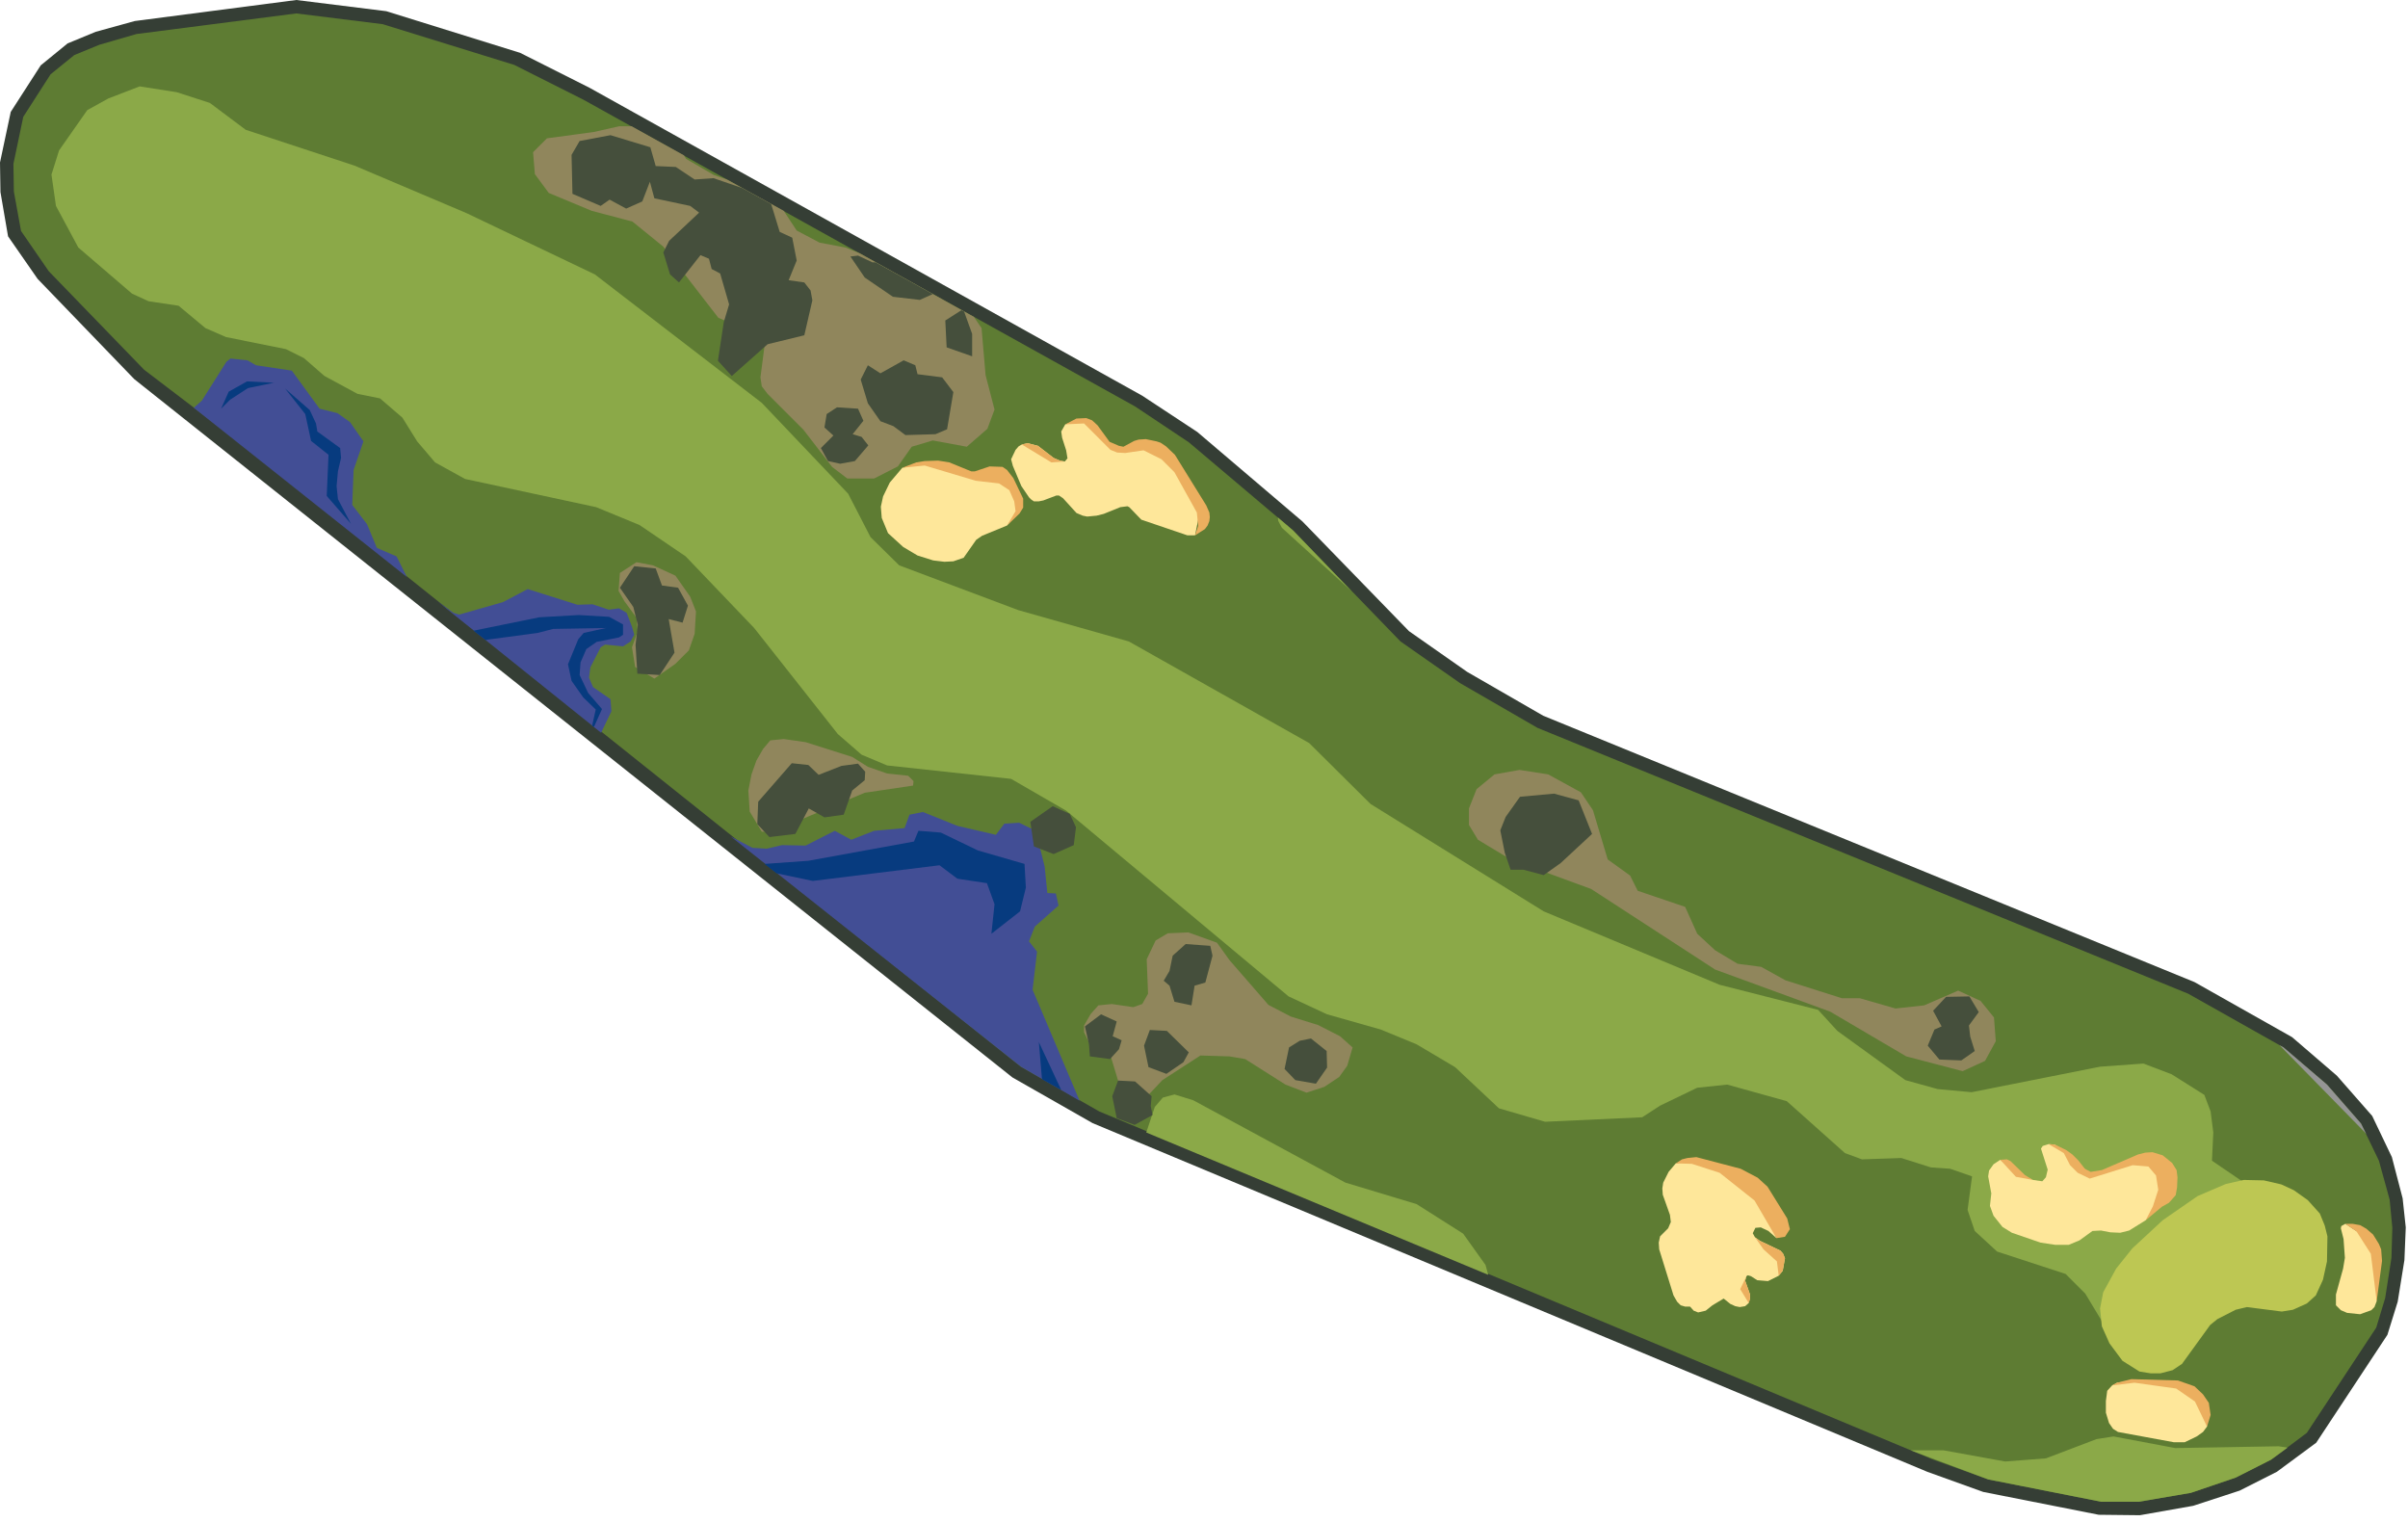 <?xml version="1.0" encoding="utf-8"?>
<svg version="1.1" id="Layer_1"
xmlns="http://www.w3.org/2000/svg"
xmlns:xlink="http://www.w3.org/1999/xlink"
xmlns:author="http://www.sothink.com"
width="269px" height="170px"
xml:space="preserve">
<g id="88" transform="matrix(1, 0, 0, 1, 118.45, 7.3)">
<path style="fill:#353E35;fill-opacity:1" d="M137.6,108.55L142.6 112.85L146.55 117.35L148.75 121.95L149.95 126.55L150.3 129.8L150.15 133.45L149.4 138.1L148.25 141.8L140.3 153.85L135.9 157.1L131.75 159.2L126.55 160.9L120.6 161.95L116 161.9L103.1 159.35L96.85 157.1L3.6 118.15L-5.35 113.05L-103.45 35.05L-114.25 23.85L-117.55 19.1L-118.4 14.15L-118.45 10.85L-117.25 5.2L-113.9 0L-110.9 -2.45L-107.75 -3.75L-103.4 -4.95L-85.35 -7.3L-75.3 -6.05L-60.35 -1.4L-52.6 2.5L9.15 36.9L15.3 40.95L27.05 50.95L38.95 63.2L45.45 67.75L53.95 72.65L126.7 102.4L137.6 108.55" />
<path style="fill:#5E7C33;fill-opacity:1" d="M136.65,109.7L141.5 113.85L145.3 118.2L147.3 122.35L148.5 126.7L148.8 129.85L148.7 133.2L148 137.7L147 141L139.25 152.75L135.25 155.75L131.3 157.75L126.3 159.45L120.45 160.45L116.3 160.45L103.65 157.95L97.4 155.7L4.35 116.85L-4.4 111.85L-92.7 41.35L-102.35 34L-113 23L-116.1 18.5L-116.9 14.1L-116.95 11L-115.85 5.75L-112.8 1L-110.15 -1.15L-107.35 -2.3L-103.2 -3.5L-85.35 -5.8L-75.7 -4.6L-61 -0.05L-53.25 3.85L8.35 38.1L14.35 42.1L26 51.95L38 64.35L44.65 69L53.3 74L126 103.7L136.65 109.7" />
<path style="fill:#8BA948;fill-opacity:1" d="M24.75,51.65L24.35 50.9L24.3 50.5L26 51.95L32.55 58.75L24.75 51.65" />
<path style="fill:#8BA948;fill-opacity:1" d="M47.5,134L47.8 135.1L9.6 119.2L10.55 116.35L11.45 115.3L12.75 114.95L14.85 115.6L31.85 124.8L39.8 127.2L45 130.5L47.5 134" />
<path style="fill:#8BA948;fill-opacity:1" d="M104.65,132.5L102.15 130.2L101.35 127.85L101.85 124.1L99.4 123.25L97.25 123.1L93.95 122.05L89.55 122.2L87.65 121.5L81.15 115.7L74.5 113.85L71.15 114.2L67 116.2L65 117.5L54.15 118L49 116.5L44.1 111.9L39.8 109.35L35.8 107.7L29.8 106L25.5 104L0.65 83.25L-5.5 79.7L-19.35 78.2L-22.2 77L-24.85 74.7L-34.2 62.85L-41.85 54.85L-47 51.35L-51.85 49.35L-66.5 46.2L-69.85 44.35L-71.85 42L-73.5 39.35L-76 37.2L-78.5 36.7L-82.2 34.7L-84.5 32.7L-86.5 31.7L-93.2 30.35L-95.5 29.35L-98.5 26.85L-101.85 26.35L-103.7 25.5L-109.7 20.35L-112.2 15.7L-112.7 12.2L-111.85 9.5L-108.7 5L-106.35 3.7L-102.85 2.35L-98.7 3L-95 4.2L-91 7.2L-78.85 11.2L-66.35 16.5L-52 23.35L-33.35 37.7L-23.7 47.85L-21.2 52.7L-18 55.85L-4.7 60.85L7.65 64.35L27.8 75.7L34.65 82.5L54 94.5L73.65 102.7L84.65 105.5L86.8 107.85L94.4 113.35L98 114.35L101.8 114.7L116.15 111.85L121 111.5L124.15 112.7L127.8 115L128.5 116.85L128.8 119.2L128.65 122.35L134.3 126.2L126.65 138.35L117 141.35L114.5 137.2L112.3 135L104.65 132.5" />
<path style="fill:#8BA948;fill-opacity:1" d="M95,154.7L98.65 154.7L105.55 155.95L110.1 155.6L115.75 153.45L117.65 153.15L124.55 154.45L136.1 154.25L137.1 154.4L135.25 155.75L131.3 157.75L126.3 159.45L120.45 160.45L116.3 160.45L103.65 157.95L95 154.7" />
<path style="fill:#959595;fill-opacity:1" d="M136.65,109.7L141.5 113.85L145.3 118.2L145.9 119.4L145.7 119.15L136.2 109.45L136.65 109.7" />
<path style="fill:#90865C;fill-opacity:1" d="M-8.35,34.6L-7.35 38.45L-8.15 40.6L-10.45 42.6L-14.25 41.9L-16.6 42.6L-18.15 44.8L-20.8 46.15L-23.8 46.15L-25.5 44.85L-28.7 40.7L-32.7 36.7L-33.35 35.85L-33.5 34.85L-32.85 29.85L-37 28.7L-38.2 28.2L-44.35 20.25L-47.8 17.45L-52.35 16.25L-57.15 14.25L-58.7 12.15L-58.9 9.7L-57.35 8.15L-52.15 7.45L-49.25 6.8L-47.9 6.8L-42.05 10.05L-41.8 10.45L-38.7 12.25L-37.25 12.75L-30.9 16.25L-29.45 18.45L-26.9 19.8L-24 20.35L-22.4 21L-9.65 28.1L-8.8 29.35L-8.35 34.6" />
<path style="fill:#90865C;fill-opacity:1" d="M86,105.7L73.15 101L59.3 92L50.3 88.7L46.65 86.5L45.65 84.85L45.65 83L46.5 80.85L48.5 79.2L51.3 78.7L54.5 79.2L58.15 81.2L59.5 83.2L61.15 88.7L63.65 90.5L64.5 92.2L69.8 94L71.15 97L73.15 98.85L75.65 100.35L78.3 100.7L81 102.2L87.3 104.2L89.3 104.2L93.3 105.35L96.5 105L100.3 103.35L102.8 104.5L104.3 106.35L104.5 109L103.3 111.2L100.8 112.35L94.5 110.7L86 105.7" />
<path style="fill:#90865C;fill-opacity:1" d="M31.25,108.45L32.65 109.7L32.05 111.75L31.15 113L29.5 114.1L27.5 114.75L25.15 113.85L20.65 111L18.9 110.7L15.65 110.6L11.4 113.35L9.85 115L8.65 115.6L7.55 115.35L6.75 114.4L5.65 110.75L3.8 110.35L2.65 108L2.65 107.25L3.4 105.95L4.25 105L5.75 104.85L8.15 105.2L9.15 104.85L9.8 103.7L9.65 99.85L10.65 97.75L12 96.95L14.3 96.85L17.5 98L18.9 99.95L23.25 104.95L25.75 106.25L28.8 107.2L31.25 108.45" />
<path style="fill:#90865C;fill-opacity:1" d="M-16.4,79.95L-16.45 80.45L-21.85 81.25L-32.2 85.6L-33.35 85.6L-34.7 83.35L-34.85 81L-34.5 79.2L-33.95 77.65L-33.2 76.35L-32.4 75.4L-30.9 75.25L-28.45 75.6L-23.25 77.25L-21.5 78.35L-19.35 79.1L-17 79.35L-16.4 79.95" />
<path style="fill:#90865C;fill-opacity:1" d="M-41.35,59.35L-40.7 61L-40.85 63.5L-41.5 65.35L-43 66.85L-45.35 68.5L-47.5 67.2L-47.85 65L-47.2 63.2L-47.35 61.7L-48.7 59.85L-49.35 58.7L-49.2 56.7L-47.35 55.5L-45.5 55.85L-43 57L-41.35 59.35" />
<path style="fill:#424E95;fill-opacity:1" d="M-15.35,83.4L-11.5 84.95L-7.2 85.95L-6.25 84.7L-4.6 84.6L-2.75 85.5L-1.75 89.5L-1.45 92.45L-0.5 92.5L-0.2 93.85L-2.85 96.2L-3.5 97.85L-2.6 99L-3.1 103.25L2.15 115.65L-4.4 111.85L-36.8 86.15L-34.4 87.4L-32.8 87.5L-31.1 87.1L-28.45 87.15L-25.2 85.5L-23.35 86.5L-20.8 85.5L-17.4 85.2L-16.85 83.7L-15.35 83.4" />
<path style="fill:#424E95;fill-opacity:1" d="M-93.15,33.1L-92.7 32.75L-90.8 32.95L-89.85 33.5L-85.85 34.1L-82.75 38.35L-80.75 38.85L-79.35 39.85L-77.85 42L-78.95 45.2L-79.1 49.1L-77.45 51.25L-76.35 53.9L-74.15 54.85L-73 57.15L-96.8 38.25L-95.9 37.45L-93.15 33.1" />
<path style="fill:#424E95;fill-opacity:1" d="M-67.8,61.15L-67.15 61.35L-62.25 59.95L-59.5 58.5L-53.95 60.25L-52.25 60.2L-50.45 60.8L-49.3 60.65L-48.45 61.15L-47.85 62.7L-47.6 63.6L-48 64.35L-48.85 64.9L-50.85 64.7L-51.35 65L-52.5 67.25L-52.65 68.4L-52.2 69.45L-50.25 70.8L-50.15 72.15L-51.3 74.55L-69.55 59.9Q-68.65 60.55 -67.8 61.15" />
<path style="fill:#073B7F;fill-opacity:1" d="M-58.2,61.65L-53.8 61.4L-50.4 61.6L-48.85 62.45L-48.85 63.6L-49.3 63.9L-51.8 64.4L-52.95 65.2L-53.6 66.7L-53.7 68.1L-52.75 70.1L-51.2 71.9L-52.1 73.9L-52.3 73.75L-51.9 71.95L-53.3 70.6L-54.6 68.75L-55 66.9L-53.85 64.1L-53.25 63.4L-50.75 62.85L-56.65 62.95L-58.4 63.4L-64 64.15L-64.2 64.2L-65.55 63.15L-58.2 61.65" />
<path style="fill:#073B7F;fill-opacity:1" d="M-84.35,38.95L-86.6 36.1L-83.85 38.5L-83.15 40L-83 40.9L-80.45 42.75L-80.35 43.85L-80.7 45.35L-80.85 47L-80.7 48.45L-79.25 51.2L-81.95 48.1L-81.75 43.5L-83.7 41.95L-84.35 38.95" />
<path style="fill:#073B7F;fill-opacity:1" d="M-15.85,85.5L-13.35 85.7L-9.2 87.7L-4 89.2L-3.85 91.85L-4.5 94.5L-7.7 97L-7.35 93.7L-8.2 91.35L-11.5 90.85L-13.5 89.35L-27.65 91.1L-31.7 90.25L-33.05 89.2L-28.15 88.85L-16.35 86.7L-15.85 85.5" />
<path style="fill:#073B7F;fill-opacity:1" d="M-90.85,35.3L-87.85 35.45L-90.75 36.05L-92.75 37.35L-93.75 38.35L-92.9 36.45L-90.85 35.3" />
<path style="fill:#073B7F;fill-opacity:1" d="M-2.4,109.1L0.1 114.45L-2.05 113.25L-2.4 109.1" />
<path style="fill:#FEE79A;fill-opacity:1" d="M143.5,133.2L143.35 131.1L143.05 129.9L143.1 129.65L143.55 129.4L146.9 131.6L147.05 138.05L146.8 138.7L146.45 139.05L145.2 139.5L143.75 139.35L143.05 139.05L142.5 138.5L142.5 137.3L143.3 134.4L143.5 133.2" />
<path style="fill:#FEE79A;fill-opacity:1" d="M68.75,122.65L70.75 122.3L77.6 124.7L80 131L79.1 130.2L78.25 129.8L77.65 129.85L77.35 130.45L77.6 130.9L78.15 131.3L80.45 132.4L80.75 132.75L80.95 133.25L80.7 134.65L80.25 135.2L79.05 135.8L77.85 135.7L77.15 135.25L76.8 135.15L76.65 135.25L76.5 135.75L77.05 137.3L77.05 137.75L76.9 138.25L76.5 138.6L75.9 138.7L75.4 138.6L74.85 138.35L74.1 137.75L72.85 138.5L72.1 139.1L71.25 139.3L70.75 139.1L70.35 138.65L69.8 138.65L69.3 138.5L68.9 138.1L68.5 137.4L66.9 132.25L66.85 131.5L67 130.8L67.9 129.9L68.2 129.2L68.1 128.4L67.3 126.15L67.25 125.45L67.35 124.8L67.95 123.6L68.75 122.65" />
<path style="fill:#FEE79A;fill-opacity:1" d="M13,44.75L15.55 50L15.05 52.5L14.2 52.5L9.05 50.75L7.7 49.35L7.5 49.25L6.7 49.35L4.85 50.1L4.05 50.3L3 50.4L2.5 50.3L1.8 50L0.3 48.35L-0.15 48.05L-0.45 48.05L-1.9 48.6L-2.4 48.7L-2.95 48.7L-3.25 48.5L-3.5 48.25L-4.35 47L-5.3 44.75L-5.5 44L-5 42.95L-4.65 42.55L-4.3 42.35L-3.65 42.2L-2.5 42.5L-0.75 43.85L-0.05 44.15L0.5 44.25L0.8 43.9L0.65 43L0.2 41.6L0.1 40.9L0.55 40.1L2.65 39.55L5.1 42.25L6.85 42.85L9.5 42.6L13 44.75" />
<path style="fill:#FEE79A;fill-opacity:1" d="M121.3,122.2L124.05 123.6L122.4 127.7L121.25 129L119.4 130.15L118.4 130.4L117.3 130.35L116.25 130.15L115.3 130.2L113.85 131.25L112.65 131.75L111.15 131.75L109.5 131.5L106.3 130.4L105.25 129.75L104.25 128.5L103.85 127.4L104 126L103.65 124.1L103.75 123.45L104.25 122.75L105 122.25L107 123.75L108.65 124.5L109.7 124.65L110.1 124.2L110.3 123.35L109.55 121L109.75 120.7L110.4 120.5L111.1 120.55L115.1 123.85L121.3 122.2" />
<path style="fill:#FEE79A;fill-opacity:1" d="M127.75,149.2L128.1 152.05L127.65 152.65L126.95 153.15L125.6 153.8L124.4 153.8L118.15 152.65L117.6 152.3L117.15 151.65L116.8 150.5L116.8 149.2L116.95 148.05L117.5 147.45L118.05 147.15L120.55 146.85L125.3 147.7L127.75 149.2" />
<path style="fill:#FEE79A;fill-opacity:1" d="M-4.35,49.4L-5.95 51.4L-8.75 52.55L-9.4 53L-10.8 55L-11.95 55.4L-12.95 55.45L-14.2 55.3L-15.95 54.75L-17.55 53.8L-19.25 52.25L-19.95 50.55L-20.05 49.3L-19.8 48.15L-19.05 46.6L-17.65 44.95L-14.6 44.35L-9.4 45.9L-6.9 45.65L-4.9 47.95L-4.35 49.4" />
<path style="fill:#ECAF5F;fill-opacity:1" d="M12.8,43.5L16.3 49.15L16.65 49.95L16.7 50.45L16.65 50.9L16.45 51.4L16.15 51.8L15.05 52.5L15.4 51.45L15.25 49.95L12.75 45.45L11.3 44L9.3 43L7.25 43.3L6.35 43.25L5.6 42.95L2.65 40L0.55 40.1L1.8 39.45L2.9 39.4L3.55 39.65L4.15 40.2L5.5 42.05L6.55 42.5L7.05 42.6L8.25 41.95L8.75 41.8L9.55 41.75L10.75 42L11.2 42.15L11.8 42.55L12.8 43.5" />
<path style="fill:#ECAF5F;fill-opacity:1" d="M-0.05,44.15L0.5 44.25L-1 44.35L-4.3 42.35L-3.65 42.2L-2.5 42.5L-0.75 43.85L-0.05 44.15" />
<path style="fill:#ECAF5F;fill-opacity:1" d="M-5.25,46.1L-4.15 48.4L-4.15 49.4L-4.55 50.05L-5.95 51.4L-5 49.8L-5.15 48.7L-5.7 47.45L-6.85 46.7L-9.45 46.4L-15.15 44.7L-17.65 44.95L-16.1 44.35L-15.15 44.2L-13.65 44.15L-12.4 44.35L-9.95 45.35L-9.55 45.35L-7.9 44.8L-6.45 44.85L-5.95 45.2L-5.25 46.1" />
<path style="fill:#ECAF5F;fill-opacity:1" d="M143.55,129.4L144.35 129.4L145.2 129.55L145.9 129.95L146.65 130.6L147.3 131.65L147.55 132.25L147.65 133.55L147.05 138.05L146.4 132.75L144.8 130.25L143.55 129.4" />
<path style="fill:#ECAF5F;fill-opacity:1" d="M128.3,149.4L128.5 150.75L128.1 152.05L126.75 149.25L124.65 147.8L120 147.15L117.5 147.45L118.05 147.15L119.65 146.75L124.85 146.9L126.7 147.55L127.65 148.45L128.3 149.4" />
<path style="fill:#ECAF5F;fill-opacity:1" d="M77.6,130.9L78.15 131.3L80.45 132.4L80.75 132.75L80.95 133.25L80.7 134.65L80.25 135.2L80.05 133.6L78.55 132.25L77.6 130.9" />
<path style="fill:#ECAF5F;fill-opacity:1" d="M76.5,135.75L77.05 137.3L77.05 137.75L76.9 138.25L75.95 136.7L76.65 135.25L76.5 135.75" />
<path style="fill:#ECAF5F;fill-opacity:1" d="M116.35,123.4L120.4 121.65L121.2 121.45L122 121.4L123.15 121.75L124.2 122.6L124.7 123.4L124.8 124.2L124.75 125.35L124.6 126.2L123.85 127.05L123.05 127.5L121.25 129L122.05 127.45L122.65 125.6L122.4 124L121.55 123L119.8 122.85L115 124.35L113.65 123.7L112.8 122.85L112.1 121.5L110.4 120.5L111.1 120.55L112.35 121.15L113.05 121.65L113.75 122.35L114.45 123.25L115.1 123.6L116.35 123.4" />
<path style="fill:#ECAF5F;fill-opacity:1" d="M70.55,122.7L68.75 122.65L69.45 122.2L70.05 122.05L71.05 121.95L76 123.25L77.9 124.25L79 125.25L81.2 128.8L81.5 130L80.95 130.85L80 131L77.55 126.8L73.65 123.7L70.55 122.7" />
<path style="fill:#ECAF5F;fill-opacity:1" d="M105,122.25L105.75 122.2L106.15 122.4L107.75 123.95L108.65 124.5L106.75 124.15L105 122.25" />
<path style="fill:#BDC753;fill-opacity:1" d="M119.75,132.15L123.15 129L127.05 126.3L130.2 124.95L132.2 124.5L134.45 124.55L136.4 125L137.8 125.65L139.35 126.75L140.7 128.25L141.25 129.6L141.55 130.8L141.5 133.6L141.05 135.65L140.25 137.4L139.25 138.3L137.7 139L136.45 139.2L132.55 138.7L131.3 139L129.25 140.05L128.45 140.7L125.3 145.05L124.25 145.75L122.9 146.1L121.8 146.1L120.55 145.9L118.65 144.7L117.2 142.75L116.35 140.85L116.15 138.85L116.5 137.05L117.95 134.4L119.75 132.15" />
<path style="fill:#454F3C;fill-opacity:1" d="M-45.8,9.15L-45.2 11.25L-42.95 11.35L-40.85 12.75L-38.75 12.6L-35.55 13.7L-32.3 15.5L-31.35 18.6L-29.95 19.25L-29.45 21.8L-30.35 24L-28.6 24.25L-27.9 25.15L-27.7 26.25L-28.6 30.15L-32.7 31.15L-36.7 34.7L-38.25 33L-37.6 28.7L-37 26.7L-38 23.25L-38.95 22.75L-39.25 21.6L-40.2 21.2L-42.6 24.25L-43.6 23.35L-44.35 20.9L-43.7 19.6L-40.35 16.45L-41.35 15.7L-45.35 14.85L-45.85 13L-46.7 15.2L-48.5 16L-50.35 15L-51.35 15.7L-54.5 14.35L-54.6 10L-53.7 8.45L-50.25 7.8L-45.8 9.15" />
<path style="fill:#454F3C;fill-opacity:1" d="M-13.2,34.85L-11.95 36.5L-12.65 40.65L-13.95 41.2L-17.3 41.3L-18.65 40.3L-20.1 39.75L-21.5 37.75L-22.3 35.1L-21.5 33.5L-20.1 34.4L-17.5 32.95L-16.2 33.5L-15.95 34.5L-13.2 34.85" />
<path style="fill:#454F3C;fill-opacity:1" d="M-29.6,85.85L-32.5 86.2L-33.85 84.75L-33.75 82.25L-30 77.95L-28.15 78.15L-27 79.25L-24.45 78.25L-22.6 78L-21.8 78.9L-21.85 79.85L-23.25 81L-24.2 83.7L-26.35 84L-28.1 83L-29.6 85.85" />
<path style="fill:#454F3C;fill-opacity:1" d="M11.9,107.85L14.35 110.25L13.75 111.35L11.85 112.65L9.85 111.9L9.35 109.5L10 107.75L11.9 107.85" />
<path style="fill:#454F3C;fill-opacity:1" d="M10.1,116.25L10.3 117.25L8.3 118.35L6.3 117.6L5.8 115.15L6.45 113.4L8.35 113.5L10.2 115.15L10.1 116.25" />
<path style="fill:#454F3C;fill-opacity:1" d="M29.75,110.1L29.8 111.95L28.55 113.75L26.25 113.35L25.05 112.1L25.55 109.7L26.75 108.95L28 108.7L29.75 110.1" />
<path style="fill:#454F3C;fill-opacity:1" d="M55.15,81.35L57.9 82.1L59.4 85.85L55.9 89.1L54 90.45L51.75 89.85L50.3 89.85L49.65 87.95L49.15 85.45L49.75 83.95L51.35 81.7L55.15 81.35" />
<path style="fill:#454F3C;fill-opacity:1" d="M1.05,83.6L1.75 85.1L1.5 87.1L-0.75 88.1L-2.95 87.25L-3.35 84.5L-0.85 82.75Q0.1 83.2 1.05 83.6" />
<path style="fill:#454F3C;fill-opacity:1" d="M5.85,108.45L6.85 108.9L6.55 109.9L5.55 111L3.3 110.7L3.2 109.35L2.75 107.35L4.55 106L6.3 106.8L5.85 108.45" />
<path style="fill:#454F3C;fill-opacity:1" d="M16.75,98.35L17 99.45L16.2 102.45L15 102.8L14.65 105L12.75 104.6L12.2 102.8L11.55 102.25L12.2 101.15L12.55 99.45L14 98.15L16.75 98.35" />
<path style="fill:#454F3C;fill-opacity:1" d="M-42.7,58.35L-41.6 60.35L-42.2 62.25L-43.75 61.85L-43.1 65.6L-44.75 68.1L-47.25 67.95L-47.45 64.75L-47.2 62.5L-47.7 60.5L-49.2 58.35L-47.6 55.95L-45.2 56.2L-44.5 58.1L-42.7 58.35" />
<path style="fill:#454F3C;fill-opacity:1" d="M-22.2,41.5L-21.45 42.45L-22.95 44.2L-24.6 44.5L-25.95 44.2L-26.75 42.75L-25.35 41.35L-26.35 40.45L-26.1 38.95L-24.95 38.2L-22.6 38.35L-22 39.7L-23.2 41.2L-22.2 41.5" />
<path style="fill:#454F3C;fill-opacity:1" d="M-12.85,28.5L-11.05 27.35L-10.75 27.5L-9.85 30L-9.85 32.5L-12.7 31.5L-12.85 28.5" />
<path style="fill:#454F3C;fill-opacity:1" d="M-15.7,26.2L-18.7 25.85L-21.85 23.7L-23.45 21.35L-22.6 21.25L-21 22L-20.65 22L-14.25 25.55L-15.7 26.2" />
<path style="fill:#454F3C;fill-opacity:1" d="M97.5,105.6L98.95 104.05L101.55 104L102.6 105.75L101.5 107.25L101.65 108.5L102.15 110.1L100.65 111.15L98.2 111.05L96.9 109.5L97.65 107.7L98.45 107.35L97.5 105.6" />
</g>
</svg>
